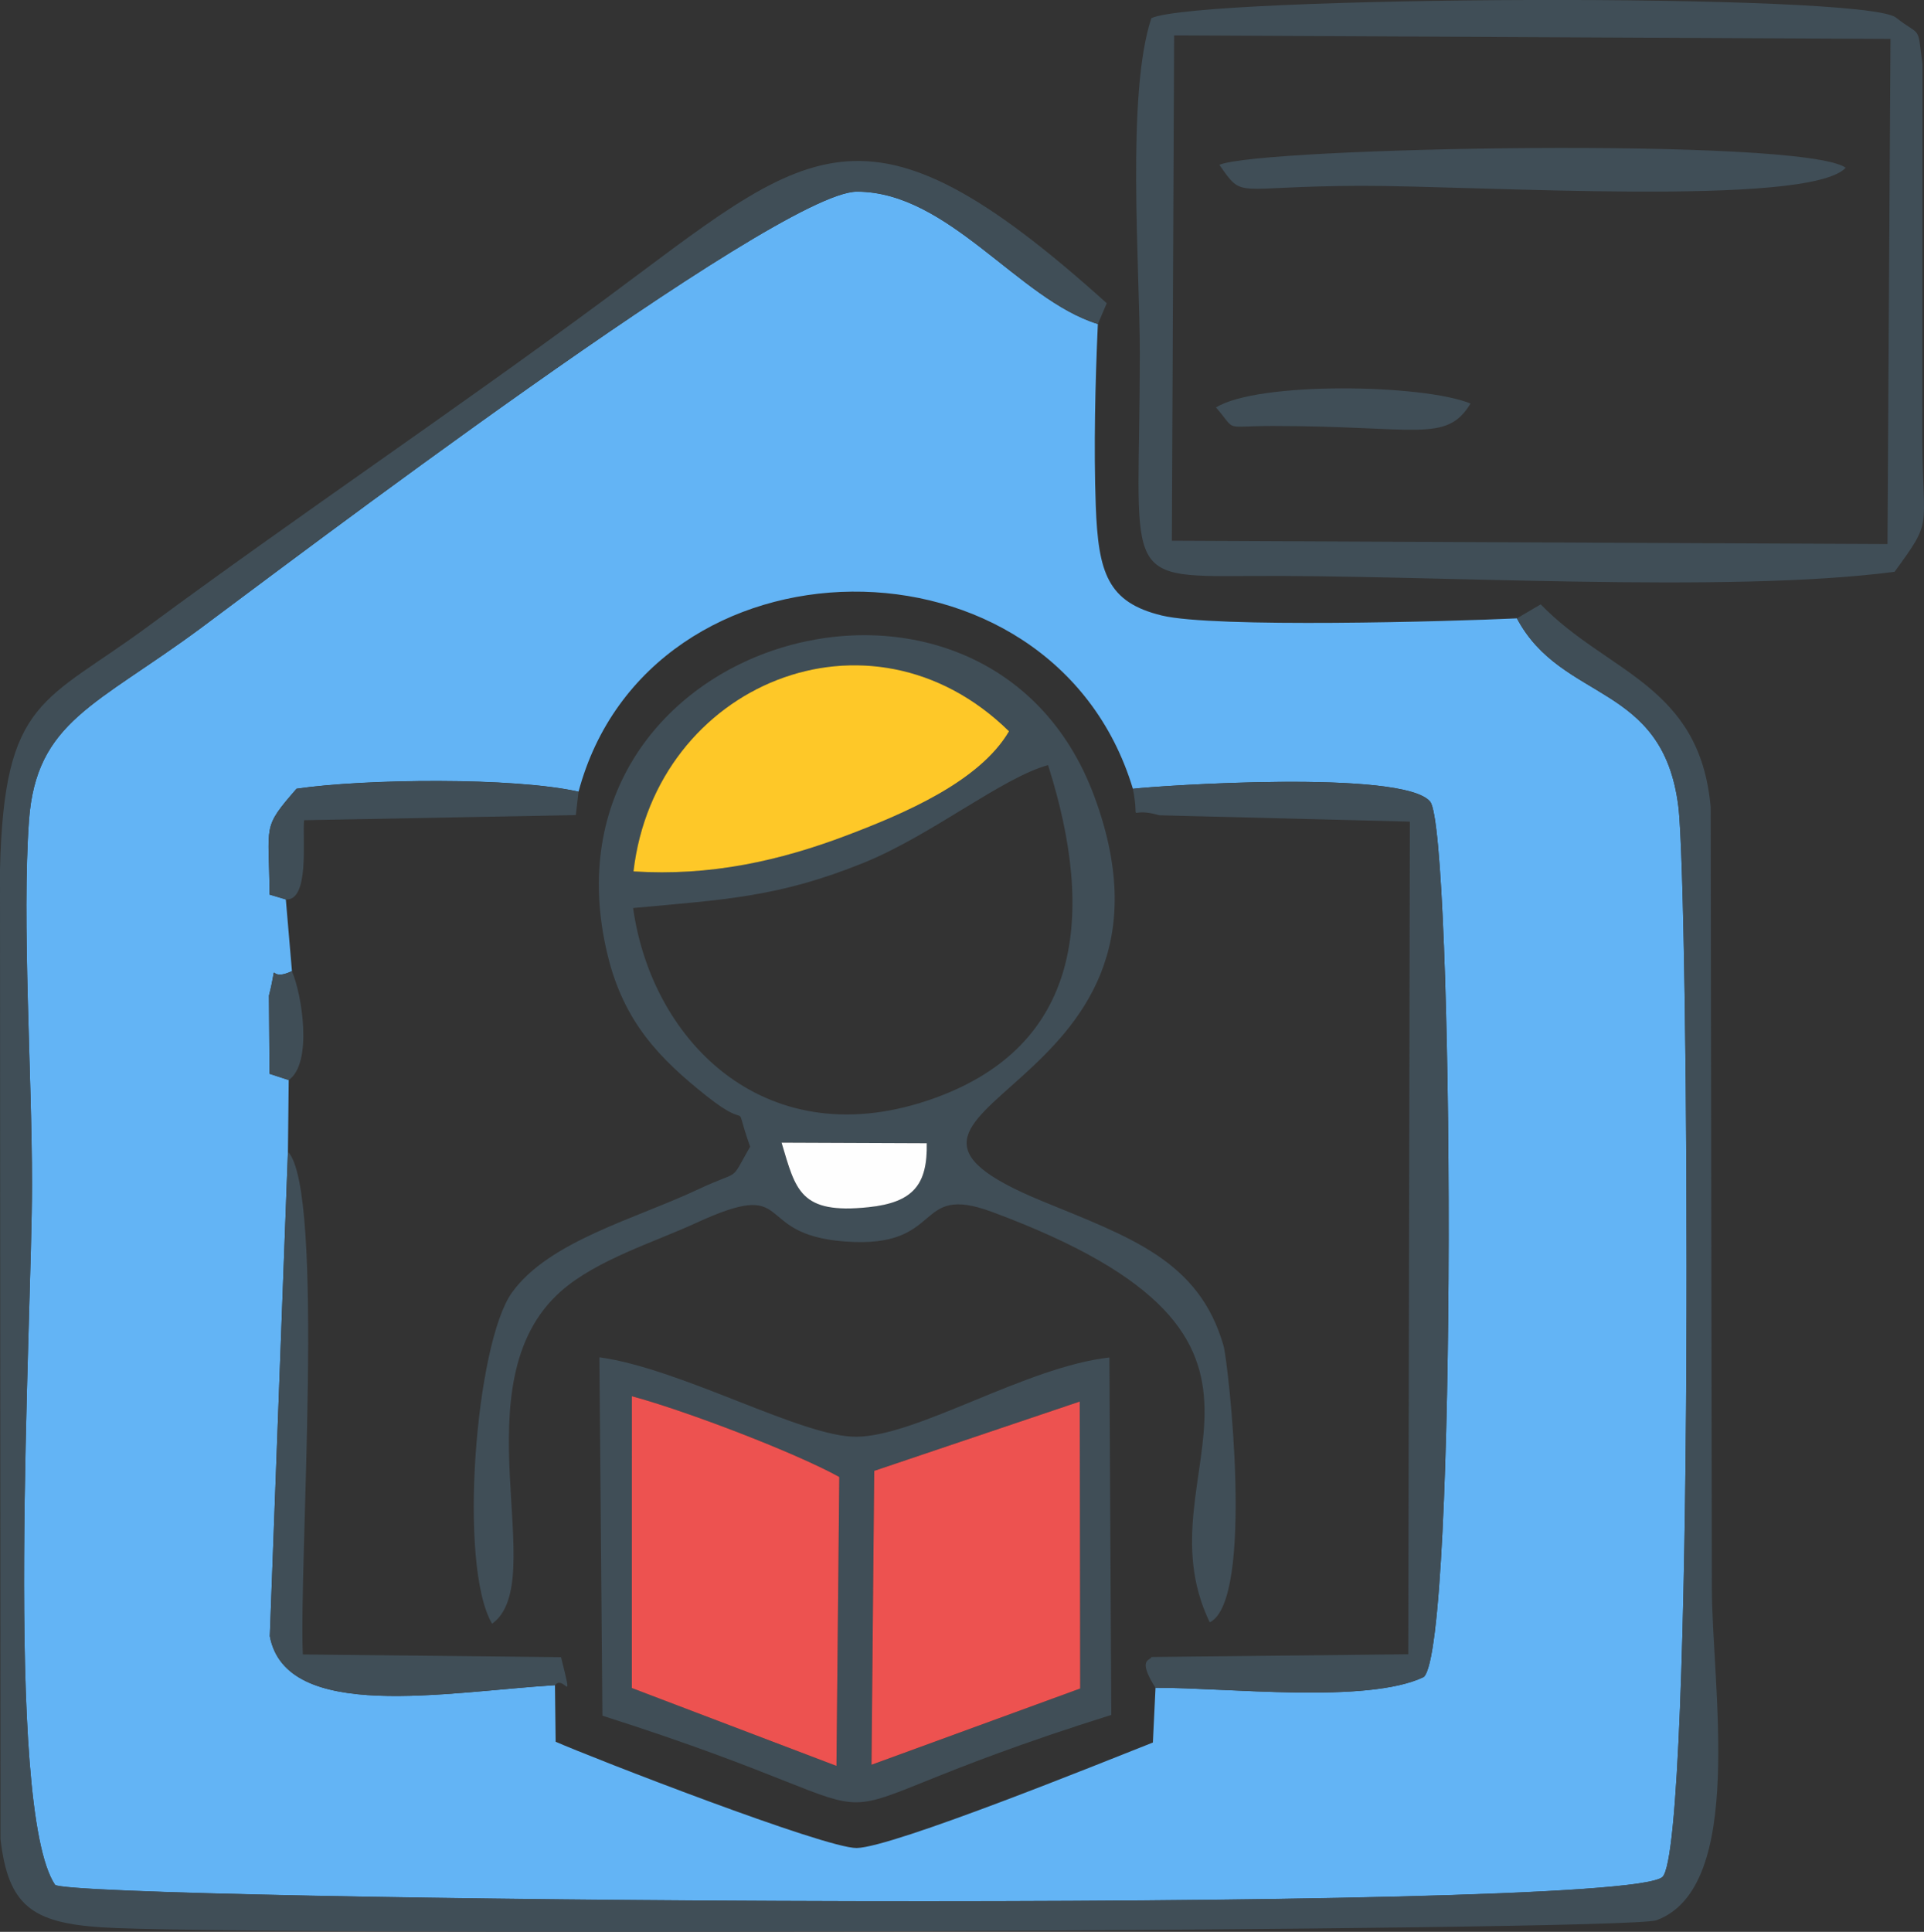 <?xml version="1.0" encoding="UTF-8"?>
<!DOCTYPE svg PUBLIC "-//W3C//DTD SVG 1.1//EN" "http://www.w3.org/Graphics/SVG/1.1/DTD/svg11.dtd">
<!-- Creator: CorelDRAW -->
<svg xmlns="http://www.w3.org/2000/svg" xml:space="preserve" width="100%" height="100%" version="1.1" style="shape-rendering:geometricPrecision; text-rendering:geometricPrecision; image-rendering:optimizeQuality; fill-rule:evenodd; clip-rule:evenodd"
viewBox="0 0 393.7 395.24"
 xmlns:xlink="http://www.w3.org/1999/xlink"
 xmlns:xodm="http://www.corel.com/coreldraw/odm/2003">
 <rect x="0" y="0" width="393.7" height="395.24" fill="#333333" stroke="none"/>
 <defs>
  <style type="text/css">
   <![CDATA[
    .fil1 {fill:#404E57}
    .fil0 {fill:#63B4F5}
    .fil2 {fill:#ED5250}
    .fil3 {fill:#FEC828}
    .fil4 {fill:#FEFEFE}
   ]]>
  </style>
 </defs>
 <g id="Layer_x0020_1">
  <path class="fil0" d="M118.38 161.99c14.42,-53.9 96.99,-55.09 113.44,-0.61 4.71,-0.59 55.35,-4.06 60.83,2.63 4.84,5.91 5.68,172.99 -1.32,179.1 -11.56,5.53 -40.19,2.15 -54.88,2.19l-0.54 11.21c-10.41,4.11 -53.26,21.46 -60.6,21.58 -6.41,0.11 -54.22,-18.49 -61.61,-21.74l-0.14 -11.58c-22.25,1.37 -55.03,7.69 -58.35,-10.02l3.71 -99.13 0.16 -14.65 -3.92 -1.28 -0.12 -16c2.12,-8.43 -0.8,-2.39 4.7,-5.01l-1.25 -14.67 -3.32 -0.99c-0.11,-14.54 -1.65,-13.44 5.52,-21.66 13.83,-2.03 44.43,-2.39 57.7,0.61zm192.02 -35.48c-13.39,0.64 -62.03,2 -72.66,-0.58 -11.08,-2.69 -13.02,-8.69 -13.52,-22.52 -0.43,-11.68 -0.1,-25.41 0.43,-37.11 -16.26,-4.99 -30.54,-27.11 -49.33,-27.08 -16.34,0.03 -118.16,77.41 -134.33,89.37 -21.27,15.74 -33.61,18.97 -35.07,39.34 -1.47,20.53 0.62,51.91 0.62,74.42 0,27.73 -5.87,127.48 4.72,143.29 4.38,3.22 320.75,6.23 328.93,-1.63 6.55,-6.3 5.38,-201.87 3.24,-219.01 -3.17,-25.48 -23.84,-21.18 -33.03,-38.48z"/>
  <path class="fil1" d="M310.41 126.5c9.19,17.3 29.86,13 33.03,38.48 2.14,17.15 3.31,212.71 -3.24,219.01 -8.18,7.86 -324.55,4.85 -328.93,1.63 -10.59,-15.81 -4.72,-115.56 -4.72,-143.29 0,-22.51 -2.09,-53.89 -0.62,-74.42 1.46,-20.37 13.8,-23.59 35.07,-39.34 16.17,-11.96 117.98,-89.35 134.33,-89.37 18.8,-0.03 33.07,22.09 49.33,27.08l1.81 -4.24c-50.09,-45.13 -60.78,-31.79 -103.12,-0.5 -31.11,22.98 -62.24,43.87 -93.06,66.62 -21.19,15.65 -29.47,14.63 -30.29,49.74l0.1 198.39c1.59,13.59 6.45,17.07 20.63,18.03 26.07,1.76 312.03,0.83 318.23,-1.45 18.35,-6.76 11.33,-48.08 11.33,-68.12l-0.24 -159.62c-2.22,-25.07 -21.26,-27.47 -34.78,-41.48l-4.86 2.85z"/>
  <path class="fil1" d="M159.93 233.78l29.71 0.12c0.15,8.34 -2.64,12.11 -11.95,13.09 -14.02,1.46 -14.85,-3.48 -17.76,-13.21zm-30.38 -48c18.97,-1.75 29.78,-2.24 47.09,-9.22 13.91,-5.61 28.44,-17.47 37.82,-20.02 9.89,31.09 6.5,57.31 -23.04,68.06 -34.24,12.46 -57.98,-11.16 -61.87,-38.81zm0.08 -7.51c4.47,-38.31 48.38,-56.6 76.84,-28.66 -6.07,10.33 -21.58,16.86 -33.01,21.22 -13.94,5.31 -28.18,8.46 -43.83,7.44zm23.87 56.33c-4.39,7.64 -1.54,4.44 -10.65,8.74 -12.82,6.04 -30.52,10.58 -38.09,21.11 -7.43,10.34 -11.07,55.83 -4.07,67.75 12.18,-8.65 -7.2,-49.24 14.12,-68.04 7.27,-6.41 19.18,-10.06 27.49,-13.89 20.91,-9.64 11.08,2.26 30.57,3.73 20.72,1.57 13.87,-12.07 30.1,-6.06 71.8,26.6 29.35,52.42 44.57,83.98 9.25,-4.49 3.8,-53.19 2.83,-56.57 -5,-17.5 -19.11,-22.2 -37.19,-29.64 -47.97,-19.76 33.69,-20.73 10.76,-82.74 -21.9,-59.23 -115.35,-32.86 -99.63,32.34 3.33,13.81 10.69,21.31 20.25,28.91 9.91,7.88 5.08,-0.51 8.94,10.39z"/>
  <path class="fil1" d="M240.26 7.24l146.58 0.72 -0.61 103.35 -146.44 -0.68 0.47 -103.39zm-4.65 -3.54c-5.17,15.39 -2.37,50.77 -2.37,68.64 -0,45.44 -4.35,45.73 21.9,45.51 37.54,-0.31 98.05,3.65 132.54,-0.86 7.89,-10.82 5.81,-8.3 5.67,-26.57l0.04 -77.27c-1.08,-8.3 -0.16,-5.42 -5.41,-9.54 -6.35,-5.19 -142.19,-4.47 -152.36,0.09z"/>
  <path class="fil1" d="M129.3 285.65c11.4,3.08 33.68,11.65 42.44,16.52l-0.58 59.11 -41.87 -15.93 0.01 -59.71zm91.63 1.1l0.09 58.71 -42.7 15.61 0.56 -60.14 42.05 -14.18zm-97.65 64.27c74.94,23.89 29.11,23.4 104.12,-0.16l-0.39 -73.13c-17.14,1.95 -39.14,16.03 -51.69,16.22 -11.07,0.16 -35.7,-13.91 -52.67,-16.26l0.62 73.33z"/>
  <path class="fil2" d="M129.29 345.36l41.87 15.93 0.58 -59.11c-8.77,-4.87 -31.05,-13.44 -42.44,-16.52l-0.01 59.71z"/>
  <polygon class="fil2" points="178.89,300.93 178.33,361.06 221.03,345.46 220.94,286.75 "/>
  <path class="fil1" d="M236.45 345.31c14.69,-0.04 43.33,3.34 54.88,-2.19 7,-6.11 6.16,-173.19 1.32,-179.1 -5.48,-6.7 -56.11,-3.23 -60.83,-2.63 1.56,7.91 -1.59,3.36 5.41,5.41l51.26 1.3 -0.32 170.35 -52.54 0.56c-0.24,0.82 -3.01,0.25 0.81,6.31z"/>
  <path class="fil3" d="M129.63 178.28c15.65,1.01 29.9,-2.13 43.83,-7.44 11.43,-4.35 26.94,-10.88 33.01,-21.22 -28.46,-27.94 -72.37,-9.65 -76.84,28.66z"/>
  <path class="fil1" d="M113.56 344.78c1.89,-2.33 3.94,4.96 1.24,-5.73l-52.83 -0.56c-0.86,-18.04 4.59,-94.83 -3.05,-102.86l-3.71 99.13c3.32,17.71 36.1,11.39 58.35,10.02z"/>
  <path class="fil1" d="M249.51 33.72c5.07,7.21 2.63,4.36 28.94,4.3 23.69,-0.06 91.63,4.44 99.24,-3.7 -9.04,-6.35 -120.13,-4.19 -128.19,-0.59z"/>
  <path class="fil1" d="M58.48 184.03c4.9,0.31 3.39,-12.27 3.74,-16.22l55.61 -1.05 0.55 -4.77c-13.28,-3 -43.88,-2.64 -57.7,-0.61 -7.17,8.22 -5.63,7.12 -5.52,21.66l3.32 0.99z"/>
  <path class="fil1" d="M300.91 82.56c-9.75,-4 -43.57,-4.54 -52.09,0.81 4.44,5.06 1.12,3.78 11.6,3.78 29.54,0 35.53,3.57 40.49,-4.59z"/>
  <path class="fil4" d="M159.93 233.78c2.91,9.73 3.74,14.67 17.76,13.21 9.31,-0.97 12.1,-4.74 11.95,-13.09l-29.71 -0.12z"/>
  <path class="fil1" d="M59.07 220.98c4.99,-3.48 2.71,-17.63 0.66,-22.29 -5.5,2.61 -2.58,-3.43 -4.7,5.01l0.12 16 3.92 1.28z"/>
 </g>
</svg>
